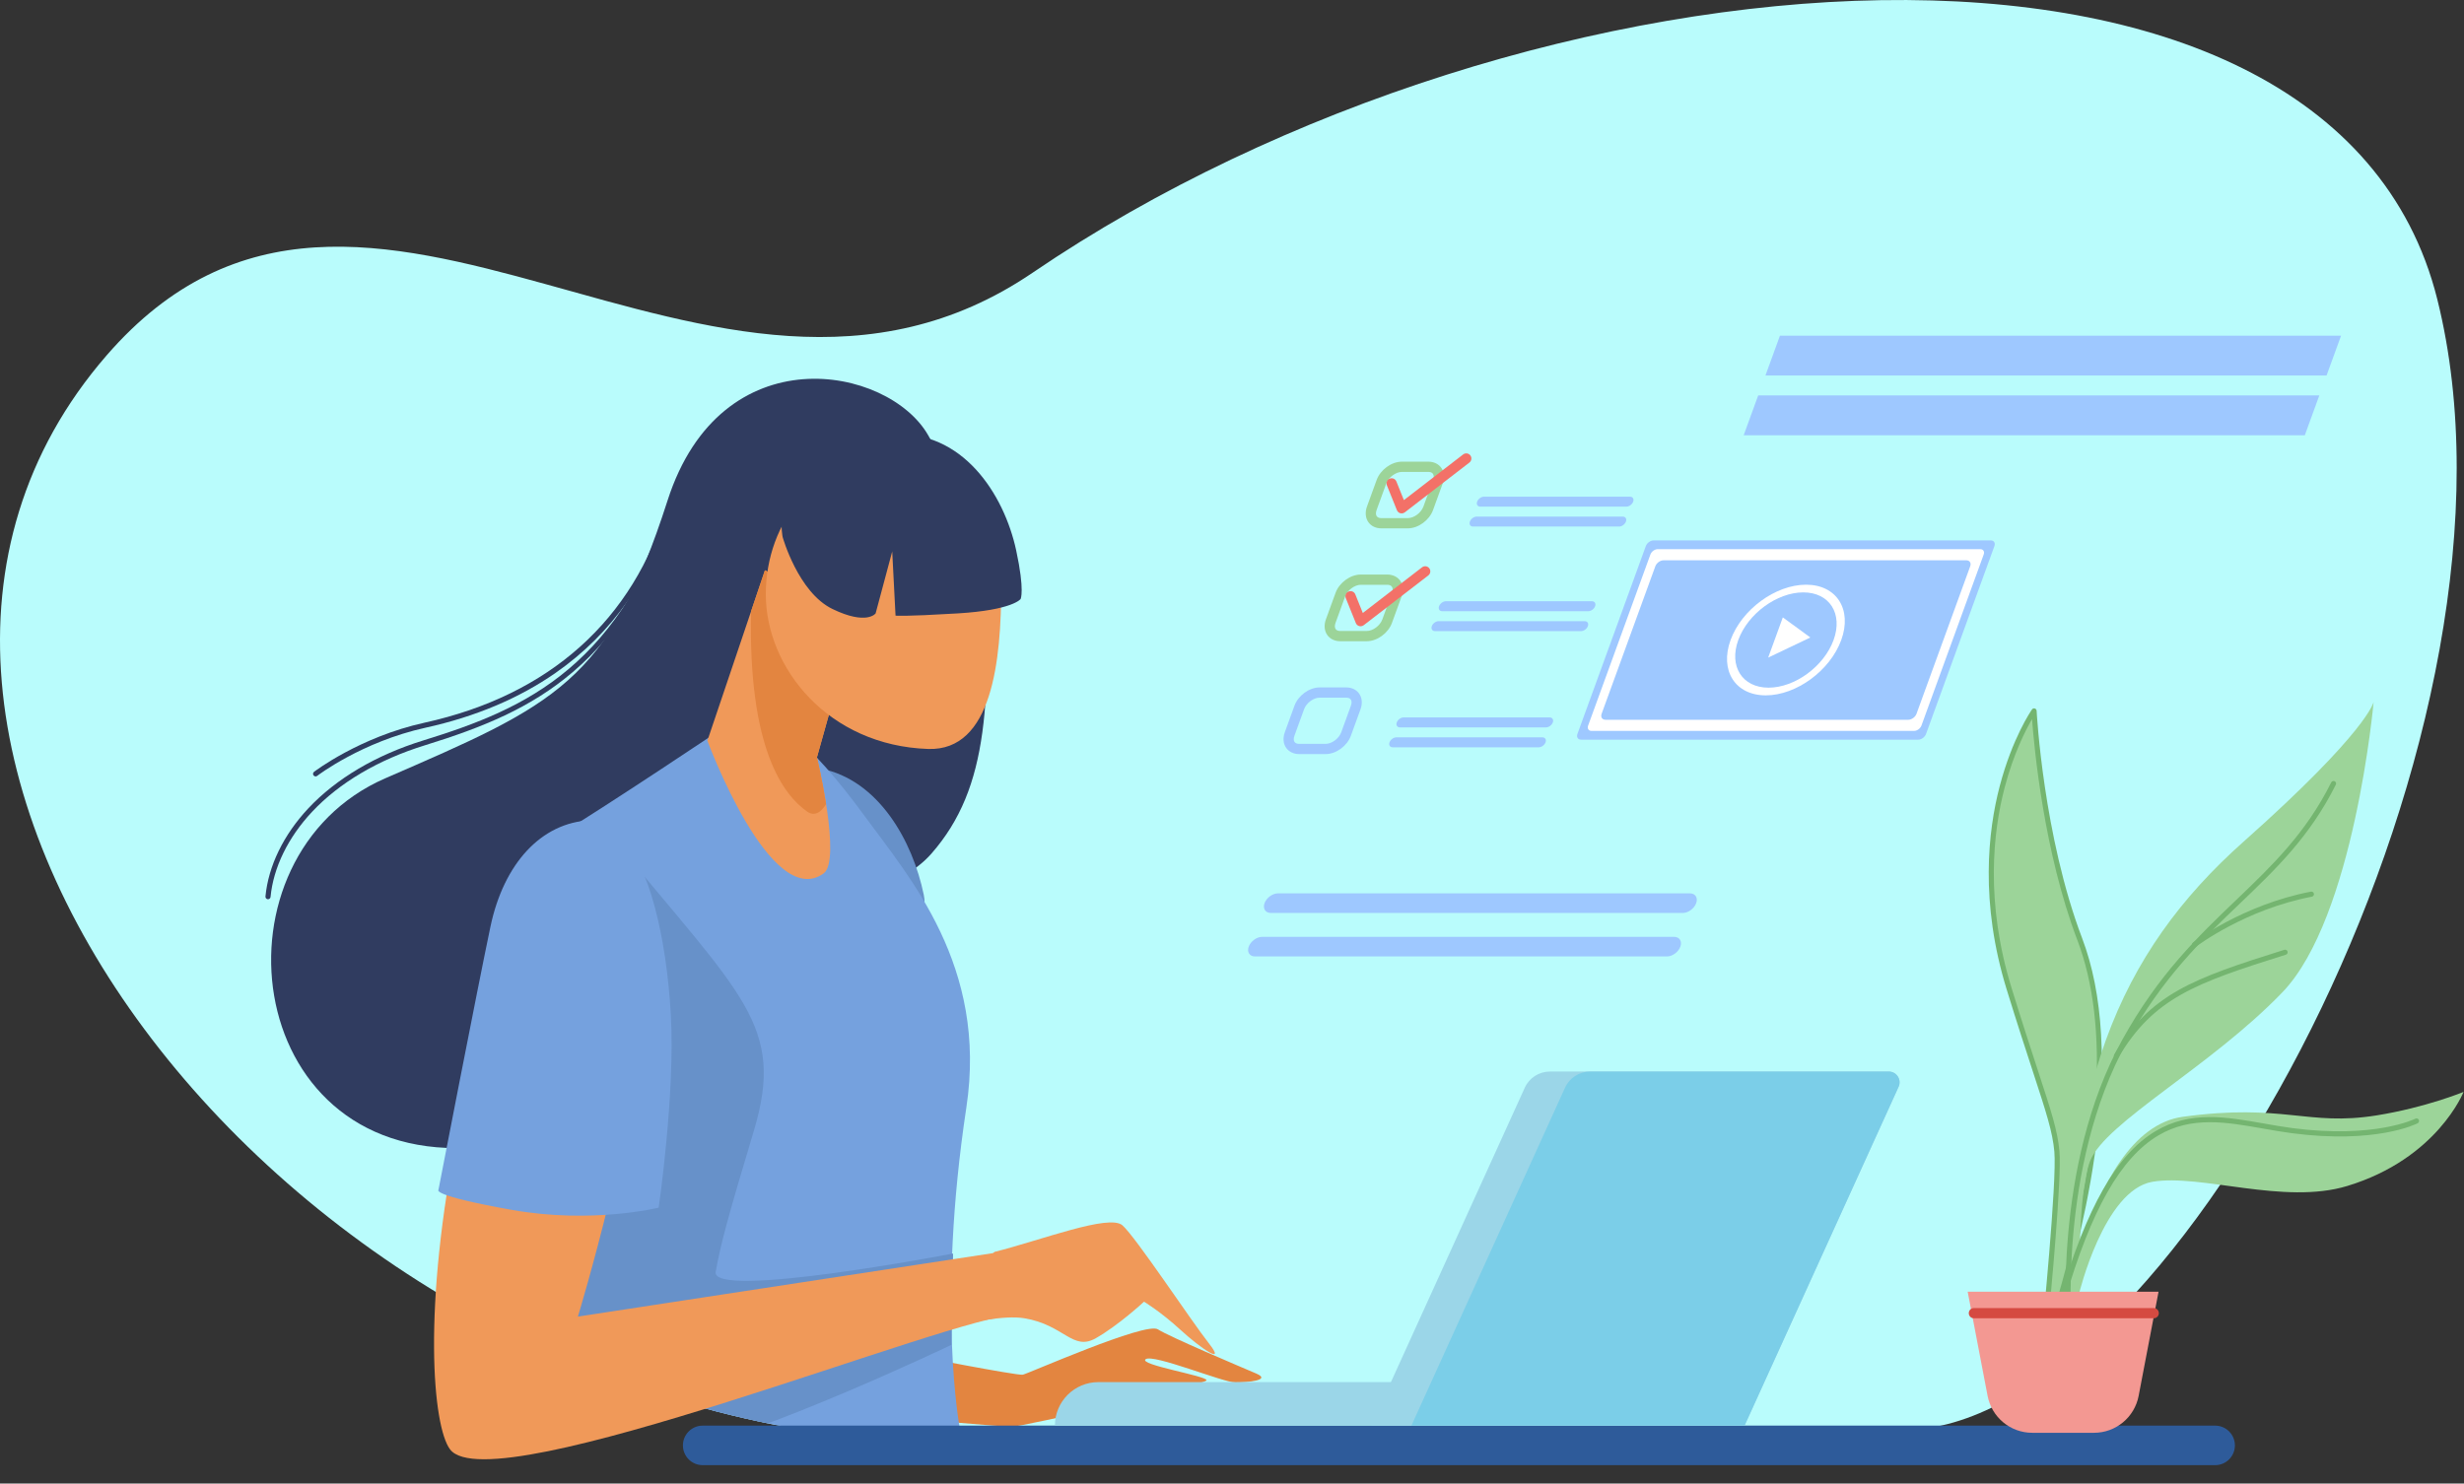 <?xml version="1.0" encoding="UTF-8" standalone="no"?><!DOCTYPE svg PUBLIC "-//W3C//DTD SVG 1.1//EN" "http://www.w3.org/Graphics/SVG/1.1/DTD/svg11.dtd"><svg width="100%" height="100%" viewBox="0 0 4814 2899" version="1.1" xmlns="http://www.w3.org/2000/svg" xmlns:xlink="http://www.w3.org/1999/xlink" xml:space="preserve" xmlns:serif="http://www.serif.com/" style="fill-rule:evenodd;clip-rule:evenodd;stroke-linejoin:round;stroke-miterlimit:2;"><rect x="0" y="0" width="4814" height="2899" fill="#333333" stroke="none"/><path d="M1764.78,2816.1c-1226.03,-71.358 -2209.25,-1368.44 -1556.85,-2121.21c505.974,-583.825 1180.62,265.962 1809.85,-162.175c968.046,-658.671 2536.39,-778.429 2743.97,51.896c207.583,830.325 -480.042,2127.7 -992.5,2205.55c-512.475,77.842 -2004.46,25.946 -2004.46,25.946Z" style="fill:#b9fcfc;fill-rule:nonzero;"/><path d="M1923.7,1058.15c12.975,311.375 9.729,480.034 -103.792,609.771c-113.516,129.738 -431.375,97.3 -431.375,97.3c0,0 -31.354,458.413 -475.704,477.871c-444.354,19.458 -508.142,-570.846 -160.012,-722.208c331.395,-144.084 436.783,-185.959 551.383,-542.738c104.696,-325.933 431.383,-263.8 509.225,-127.575c77.842,136.225 110.275,207.579 110.275,207.579Z" style="fill:#303c60;fill-rule:nonzero;"/><path d="M1777.75,2647.44c-0,0 209.741,41.083 220.554,38.921c10.812,-2.163 240.016,-103.792 263.8,-88.654c23.787,15.133 162.175,73.516 192.446,86.491c30.271,12.976 -17.3,17.3 -41.084,17.3c-23.787,0 -160.008,-56.221 -175.146,-45.408c-15.137,10.813 118.925,32.433 118.925,41.084c0,8.649 -358.941,90.812 -380.562,90.812c-21.625,-0 -188.121,-15.133 -188.121,-15.133l-10.812,-125.413Z" style="fill:#e38540;fill-rule:nonzero;"/><path d="M1603.68,1501.96c112.983,22.167 179.475,141.729 201.096,246.454c21.621,104.721 -201.096,-246.454 -201.096,-246.454Z" style="fill:#6791c9;fill-rule:nonzero;"/><g><clipPath id="_clip1"><path d="M1764.78,2816.1c-1226.03,-71.354 -2209.26,-1368.45 -1556.86,-2121.22c267.512,-308.671 582.175,-216.604 912.341,-124.533c294.313,82.07 600.95,164.137 897.5,-37.638c968.05,-658.671 2536.39,-778.429 2743.97,51.896c207.583,830.321 -480.042,2127.7 -992.5,2205.55c-512.475,77.842 -2004.46,25.946 -2004.46,25.946Z"/></clipPath><g clip-path="url(#_clip1)"><path d="M1414.48,1421.42c-0,0 -217.308,145.958 -334.075,217.312c-116.762,71.354 42.167,840.055 81.088,1125.48c38.92,285.426 713.558,25.95 713.558,25.95c-0,0 -45.408,-240.016 12.971,-625.983c41.821,-276.475 -111.359,-449.762 -198.929,-569.771c-221.025,-302.879 -274.613,-172.983 -274.613,-172.983Z" style="fill:#75a1de;fill-rule:nonzero;"/><path d="M1200.42,1641.97c249.746,304.884 334.167,361.883 272.45,567.604c-48.65,162.171 -64.871,220.554 -74.6,275.696c-9.729,55.134 463.813,-35.679 463.813,-35.679l-3.242,178.387c0,0 -372.996,178.392 -554.633,214.067c-181.629,35.679 -295.15,-6.483 -295.15,-6.483l191.362,-1193.59Z" style="fill:#6791c9;fill-rule:nonzero;"/></g></g><path d="M4327.78,2863.14l-2954.91,-0c-21.329,-0 -38.625,-17.292 -38.625,-38.629c0,-21.33 17.296,-38.626 38.625,-38.626l2954.91,0c21.333,0 38.625,17.296 38.625,38.626c0,21.337 -17.292,38.629 -38.625,38.629Z" style="fill:#2e5b9a;fill-rule:nonzero;"/><path d="M1494.49,1114.37l-112.437,332.992c-0,-0 123.25,334.079 227.041,259.479c35.434,-25.471 -12.975,-227.042 -12.975,-227.042l75.679,-270.287l-177.308,-95.142Z" style="fill:#f09959;fill-rule:nonzero;"/><path d="M1135.55,1629c-155.267,17.25 -168.659,227.038 -240.013,577.334c-71.358,350.291 -49.912,581.504 -16.217,625.983c81.084,107.033 992.492,-265.963 1106.02,-262.721c78.346,2.242 12.971,-129.733 12.971,-129.733l-869.246,132.979c0,-0 123.254,-405.433 123.254,-613.008c0,-207.584 -58.383,-337.325 -116.766,-330.834Z" style="fill:#f09959;fill-rule:nonzero;"/><path d="M1943.17,2446.35c90.817,-22.704 223.796,-74.6 249.742,-51.896c25.95,22.704 132.983,184.879 168.663,230.288c35.675,45.408 -16.217,9.729 -55.138,-25.95c-38.921,-35.675 -71.358,-55.138 -71.358,-55.138c-0,0 -48.65,45.409 -94.059,71.358c-45.408,25.947 -61.625,-25.949 -139.466,-38.924c-77.846,-12.971 -272.45,55.142 -272.45,55.142l214.066,-184.88Z" style="fill:#f09959;fill-rule:nonzero;"/><path d="M1152.85,1603.05c-95.142,4.326 -168.659,84.329 -194.605,207.58c-25.95,123.25 -101.633,514.629 -101.633,514.629c0,-0 -15.133,10.812 142.713,38.92c157.85,28.113 287.587,-4.324 287.587,-4.324c0,-0 32.433,-222.717 23.783,-376.238c-8.645,-153.525 -43.25,-298.4 -99.462,-348.133c-56.221,-49.734 -58.383,-32.434 -58.383,-32.434Z" style="fill:#75a1de;fill-rule:nonzero;"/><path d="M1596.12,1479.8l75.679,-270.287l-177.308,-95.142l-27.083,80.208c-5.892,268.526 62.892,358.334 109.25,391.171c14.479,10.255 26.929,2.329 37.367,-14.416c-7.617,-48.684 -17.905,-91.534 -17.905,-91.534Z" style="fill:#e38540;fill-rule:nonzero;"/><path d="M1956.14,1145.73c0,144.663 -17.266,322.038 -142.712,317.859c-194.608,-6.488 -317.238,-157.763 -317.238,-302.425c0,-144.663 101.75,-261.938 227.267,-261.938c125.513,0 232.683,101.842 232.683,246.504Z" style="fill:#f09959;fill-rule:nonzero;"/><path d="M3408.45,2785.76l-729.53,-0l300.08,-660.171c8.758,-19.267 27.962,-31.634 49.129,-31.634l662.071,0c15.333,0 25.5,15.838 19.166,29.788l-300.916,662.017Z" style="fill:#9bd6e8;fill-rule:nonzero;"/><path d="M3406.86,2785.76l-1345.85,-0c0,-46.892 38.013,-84.905 84.9,-84.905l1260.95,0l0,84.905Z" style="fill:#9bd6e8;fill-rule:nonzero;"/><path d="M3690.2,2093.96l-583.459,0c-21.162,0 -40.371,12.367 -49.129,31.634l-300.075,660.171l650.913,-0l300.916,-662.017c6.334,-13.95 -3.833,-29.788 -19.166,-29.788Z" style="fill:#7bcee8;fill-rule:nonzero;"/><path d="M1742.07,848.952c137.85,-9.733 219.475,116.221 243.262,226.501c17.158,79.566 8.646,95.141 8.646,95.141c-0,0 -15.138,21.621 -123.25,28.108c-108.117,6.488 -121.088,4.325 -121.088,4.325l-6.487,-125.412l-32.438,121.087c0,0 -17.296,23.788 -84.325,-8.65c-67.033,-32.433 -97.308,-140.545 -97.308,-140.545c0,-0 -15.133,-71.359 36.763,-118.93c51.891,-47.566 176.225,-81.625 176.225,-81.625Z" style="fill:#303c60;fill-rule:nonzero;"/><path d="M523.622,1757.25l-0.48,-0.02c-2.75,-0.263 -4.762,-2.705 -4.5,-5.454c5.68,-59.468 35.4,-120.592 83.688,-172.122c54.596,-58.262 132.296,-104.166 224.696,-132.741c205.891,-63.675 385.504,-144.646 498.371,-491.934c0.854,-2.625 3.675,-4.062 6.304,-3.212c2.625,0.854 4.062,3.675 3.208,6.3c-51.871,159.612 -122.479,275.817 -215.85,355.258c-82.354,70.067 -175.125,107.896 -289.079,143.142c-90.742,28.063 -166.942,73.025 -220.354,130.025c-46.784,49.925 -75.559,108.958 -81.029,166.233c-0.25,2.588 -2.425,4.525 -4.975,4.525Z" style="fill:#303c60;fill-rule:nonzero;"/><path d="M616.601,1517.24c-1.492,-0 -2.971,-0.667 -3.954,-1.938c-1.696,-2.183 -1.296,-5.321 0.887,-7.013c0.875,-0.679 88.85,-68.045 216.054,-96.075c244.213,-53.808 408.167,-200.654 474.146,-424.662c0.783,-2.65 3.554,-4.158 6.208,-3.383c2.65,0.779 4.167,3.558 3.388,6.208c-40.758,138.388 -117.438,247.6 -227.9,324.6c-71.133,49.588 -156.488,85.588 -253.692,107.004c-124.908,27.525 -211.225,93.55 -212.079,94.213c-0.908,0.704 -1.992,1.046 -3.058,1.046Z" style="fill:#303c60;fill-rule:nonzero;"/><path d="M3747.7,1445.44l-658.709,0c-6.175,0 -9.358,-5.004 -7.112,-11.18l133.608,-367.091c2.25,-6.171 9.075,-11.175 15.25,-11.175l658.712,0c6.167,0 9.334,5.004 7.084,11.175l-133.584,367.091c-2.249,6.176 -9.083,11.18 -15.249,11.18Z" style="fill:#9ec8ff;fill-rule:nonzero;"/><path d="M3739.74,1428.29l-630.312,-0c-5.767,-0 -8.738,-4.675 -6.642,-10.438l121.662,-334.263c2.101,-5.766 8.476,-10.441 14.242,-10.441l630.3,-0c5.75,-0 8.75,4.675 6.625,10.441l-121.625,334.263c-2.125,5.763 -8.5,10.438 -14.25,10.438Z" style="fill:#fff;fill-rule:nonzero;"/><path d="M3728.36,1406.52l-591.725,-0c-6.479,-0 -9.825,-5.254 -7.466,-11.738l104.874,-288.133c2.359,-6.479 9.526,-11.737 16.009,-11.737l591.725,-0c6.458,-0 9.833,5.258 7.458,11.737l-104.875,288.133c-2.333,6.484 -9.542,11.738 -16,11.738Z" style="fill:#9ec8ff;fill-rule:nonzero;"/><path d="M3597.32,1250.71c-21.75,59.712 -87.749,108.117 -147.462,108.117c-59.704,-0 -90.496,-48.405 -68.787,-108.117c21.75,-59.713 87.791,-108.117 147.499,-108.117c59.709,0 90.501,48.404 68.75,108.117Z" style="fill:#fff;fill-rule:nonzero;"/><path d="M3582.32,1250.71c-18.75,51.417 -75.583,93.095 -126.999,93.095c-51.417,0 -77.917,-41.678 -59.209,-93.095c18.709,-51.412 75.584,-93.096 127,-93.096c51.375,0 77.917,41.684 59.208,93.096Z" style="fill:#9ec8ff;fill-rule:nonzero;"/><path d="M3536.91,1245.74l-41.167,19.65l-41.212,19.646l14.337,-39.296l14.292,-39.296l26.875,19.65l26.875,19.646Z" style="fill:#fff;fill-rule:nonzero;"/><path d="M2738.81,922.198c-11.821,0 -26.037,10.567 -30.421,22.613l-18.887,51.896c-1.788,4.912 -1.696,9.333 0.258,12.116c2.113,3.021 6.013,3.655 8.913,3.655l51.895,-0c12.025,-0 25.959,-10.359 30.417,-22.613l18.888,-51.896c1.791,-4.917 1.695,-9.333 -0.254,-12.121c-2.113,-3.016 -6.013,-3.65 -8.913,-3.65l-51.896,0Zm11.758,110.279l-51.895,0c-10.654,0 -19.875,-4.437 -25.296,-12.179c-5.75,-8.208 -6.721,-19.3 -2.667,-30.433l18.888,-51.896c7.3,-20.058 28.916,-35.771 49.212,-35.771l51.896,0c10.658,0 19.879,4.437 25.296,12.179c5.746,8.208 6.717,19.301 2.662,30.434l-18.887,51.896c-7.3,20.058 -28.917,35.77 -49.209,35.77Z" style="fill:#9cd499;fill-rule:nonzero;"/><path d="M2658.54,1142.75c-11.821,0 -26.037,10.567 -30.421,22.613l-18.887,51.896c-1.788,4.912 -1.696,9.329 0.258,12.121c2.108,3.016 6.013,3.646 8.913,3.646l51.896,-0c12.024,-0 25.958,-10.351 30.416,-22.609l18.892,-51.896c1.787,-4.916 1.691,-9.333 -0.259,-12.121c-2.112,-3.016 -6.012,-3.65 -8.916,-3.65l-51.892,0Zm11.759,110.279l-51.896,0c-10.659,0 -19.875,-4.441 -25.296,-12.179c-5.75,-8.208 -6.721,-19.3 -2.667,-30.433l18.888,-51.896c7.3,-20.058 28.916,-35.771 49.212,-35.771l51.892,0c10.662,0 19.879,4.442 25.3,12.179c5.75,8.209 6.716,19.301 2.662,30.434l-18.887,51.896c-7.3,20.058 -28.913,35.77 -49.208,35.77Z" style="fill:#9cd499;fill-rule:nonzero;"/><path d="M2578.26,1363.31c-12.029,-0 -25.958,10.35 -30.421,22.608l-18.887,51.892c-1.788,4.917 -1.692,9.337 0.258,12.125c2.113,3.016 6.013,3.65 8.913,3.65l51.896,-0c12.025,-0 25.958,-10.354 30.416,-22.613l18.892,-51.891c1.787,-4.917 1.692,-9.338 -0.263,-12.126c-2.108,-3.016 -6.008,-3.645 -8.908,-3.645l-51.896,-0Zm11.759,110.275l-51.896,-0c-10.659,-0 -19.879,-4.442 -25.296,-12.18c-5.75,-8.208 -6.721,-19.299 -2.667,-30.433l18.888,-51.891c7.3,-20.063 28.916,-35.776 49.212,-35.776l51.896,0c10.654,0 19.875,4.442 25.296,12.179c5.746,8.209 6.716,19.301 2.667,30.434l-18.888,51.892c-7.3,20.062 -28.917,35.775 -49.212,35.775Z" style="fill:#9ec8ff;fill-rule:nonzero;"/><path d="M3177.54,990.044l-285.425,0c-5.35,0 -8.137,-4.379 -6.187,-9.734c1.946,-5.349 7.92,-9.729 13.27,-9.729l285.425,0c5.35,0 8.134,4.38 6.188,9.729c-1.95,5.355 -7.921,9.734 -13.271,9.734Z" style="fill:#9ec8ff;fill-rule:nonzero;"/><path d="M3163.37,1028.96l-285.425,-0c-5.35,-0 -8.138,-4.375 -6.188,-9.729c1.946,-5.351 7.921,-9.729 13.271,-9.729l285.425,-0c5.35,-0 8.133,4.378 6.187,9.729c-1.945,5.354 -7.92,9.729 -13.27,9.729Z" style="fill:#9ec8ff;fill-rule:nonzero;"/><path d="M3103.16,1194.38l-285.425,-0c-5.35,-0 -8.133,-4.38 -6.187,-9.734c1.95,-5.354 7.921,-9.729 13.275,-9.729l285.421,0c5.354,0 8.137,4.375 6.191,9.729c-1.95,5.354 -7.925,9.734 -13.275,9.734Z" style="fill:#9ec8ff;fill-rule:nonzero;"/><path d="M3089,1233.3l-285.424,0c-5.35,0 -8.134,-4.375 -6.184,-9.729c1.946,-5.35 7.917,-9.729 13.271,-9.729l285.425,-0c5.35,-0 8.133,4.379 6.183,9.729c-1.945,5.354 -7.916,9.729 -13.271,9.729Z" style="fill:#9ec8ff;fill-rule:nonzero;"/><path d="M3020.53,1421.42l-285.425,0c-5.354,0 -8.138,-4.375 -6.192,-9.729c1.95,-5.35 7.921,-9.729 13.275,-9.729l285.421,-0c5.354,-0 8.142,4.379 6.192,9.729c-1.95,5.354 -7.921,9.729 -13.271,9.729Z" style="fill:#9ec8ff;fill-rule:nonzero;"/><path d="M3006.36,1460.34l-285.425,-0c-5.35,-0 -8.137,-4.38 -6.187,-9.729c1.945,-5.355 7.921,-9.73 13.271,-9.73l285.425,0c5.35,0 8.133,4.375 6.187,9.73c-1.95,5.349 -7.921,9.729 -13.271,9.729Z" style="fill:#9ec8ff;fill-rule:nonzero;"/><path d="M2738.49,1003.29c-0.879,-0 -1.762,-0.117 -2.629,-0.35c-3.021,-0.825 -5.479,-3.013 -6.65,-5.917l-19.587,-48.65c-2.067,-5.125 0.416,-10.95 5.537,-13.012c5.121,-2.063 10.95,0.42 13.013,5.541l14.662,36.409l115.779,-89.246c4.371,-3.367 10.655,-2.558 14.025,1.816c3.375,4.375 2.559,10.654 -1.812,14.025l-126.233,97.304c-1.771,1.363 -3.921,2.08 -6.105,2.08Z" style="fill:#f37168;fill-rule:nonzero;"/><path d="M2658.22,1223.84c-0.879,-0 -1.762,-0.113 -2.629,-0.35c-3.017,-0.821 -5.479,-3.013 -6.646,-5.917l-19.595,-48.65c-2.063,-5.125 0.42,-10.95 5.541,-13.012c5.125,-2.063 10.95,0.42 13.013,5.541l14.662,36.409l115.779,-89.246c4.375,-3.367 10.654,-2.558 14.025,1.816c3.375,4.371 2.559,10.65 -1.816,14.026l-126.23,97.303c-1.77,1.363 -3.92,2.08 -6.104,2.08Z" style="fill:#f37168;fill-rule:nonzero;"/><path d="M4545.49,733.806l-1096.29,0l28.333,-77.841l1096.29,0l-28.333,77.841Z" style="fill:#9ec8ff;fill-rule:nonzero;"/><path d="M4502.99,850.573l-1096.3,0l28.338,-77.842l1096.29,0l-28.334,77.842Z" style="fill:#9ec8ff;fill-rule:nonzero;"/><path d="M3287.82,1784.02l-805.034,-0c-10.521,-0 -15.992,-8.604 -12.166,-19.125c3.829,-10.521 15.57,-19.125 26.087,-19.125l805.029,0c10.542,0 16,8.604 12.167,19.125c-3.833,10.521 -15.542,19.125 -26.083,19.125Z" style="fill:#9ec8ff;fill-rule:nonzero;"/><path d="M3256.9,1869.02l-805.046,-0c-10.521,-0 -15.996,-8.605 -12.167,-19.125c3.829,-10.517 15.571,-19.125 26.088,-19.125l805.049,-0c10.501,-0 16.001,8.608 12.167,19.125c-3.833,10.52 -15.583,19.125 -26.091,19.125Z" style="fill:#9ec8ff;fill-rule:nonzero;"/><path d="M4010.53,2587.75c-0,-13.508 162.667,-463.15 52.667,-752.604c-77,-202.679 -89.167,-445.892 -89.167,-445.892c-0,0 -149.958,214.838 -48.625,543.175c62.375,202.088 87.833,258.075 93.208,317.525c5.417,59.454 -24.292,356.713 -24.292,356.713l16.209,-18.917Z" style="fill:#9cd499;fill-rule:nonzero;"/><path d="M3970.07,1405.14c-12.334,21.246 -36.251,67.75 -53.625,134.304c-22.417,85.729 -38.209,223.246 13.708,391.504c21.083,68.275 37.792,119.442 51.25,160.558c26.5,81.075 38.583,118.075 42.208,157.992c4.709,52.013 -16.666,278.996 -22.791,341.863l4.958,-5.763c0.583,-2.975 2.333,-8.904 6.75,-23.766c93.958,-314.088 109.458,-557.984 46,-724.917c-65.25,-171.704 -84.209,-374.625 -88.458,-431.775Zm24.249,1206.52c-0.666,-0 -1.333,-0.129 -1.999,-0.4c-2,-0.859 -3.209,-2.921 -3,-5.096c0.291,-2.967 29.625,-297.458 24.333,-355.763c-3.542,-38.791 -15.5,-75.454 -41.75,-155.791c-13.458,-41.146 -30.209,-92.358 -51.292,-160.713c-52.708,-170.733 -36.541,-310.375 -13.75,-397.458c24.792,-94.525 61.542,-147.833 63.084,-150.054c1.208,-1.754 3.416,-2.533 5.458,-1.946c2.083,0.592 3.5,2.425 3.625,4.558c0.125,2.425 13,244.784 88.875,444.363c41.125,108.246 49.375,250.983 24.542,424.254c-19.834,138.342 -55.209,256.587 -70.334,307.079c-3.417,11.508 -6.416,21.446 -6.583,23.275c-0,1.196 -0.417,2.125 -1.208,3.029l-16.209,18.921c-1,1.129 -2.375,1.742 -3.792,1.742Z" style="fill:#74b570;fill-rule:nonzero;"/><path d="M4045.66,2633.69c-24.334,-499.938 94.583,-772.875 337.792,-989.063c243.208,-216.191 253.999,-272.941 253.999,-272.941c0,-0 -37.833,421.571 -178.333,567.495c-140.541,145.93 -345.916,254.026 -375.625,329.688c-29.75,75.667 -18.917,329.687 -18.917,329.687l-18.916,45.942l0,-10.808Z" style="fill:#9cd499;fill-rule:nonzero;"/><path d="M4015.91,2676.93c-2.667,-8.108 51.375,-467.508 248.625,-494.529c197.291,-27.025 243.208,18.917 378.333,-2.704c96.417,-15.425 170.25,-45.942 170.25,-45.942c0,0 -51.167,130.254 -227,183.763c-124.292,37.833 -286.458,-24.325 -381.042,-8.109c-94.583,16.217 -143.208,218.892 -143.208,218.892l-16.208,105.392l-29.75,43.237Z" style="fill:#9cd499;fill-rule:nonzero;"/><path d="M4042.95,2608.97c-2.542,-0 -4.75,-1.946 -4.959,-4.542c-0.333,-3.229 -28.291,-325.975 108.667,-573.079c70.792,-127.646 148.041,-201.616 222.75,-273.154c69.625,-66.642 135.375,-129.592 185.208,-229.3c1.25,-2.471 4.25,-3.463 6.708,-2.234c2.501,1.234 3.501,4.238 2.25,6.705c-50.625,101.262 -116.999,164.792 -187.249,232.05c-74.167,71.025 -150.876,144.462 -220.917,270.779c-135.458,244.363 -107.792,564.113 -107.5,567.312c0.292,2.75 -1.75,5.188 -4.5,5.442l-0.458,0.021Z" style="fill:#74b570;fill-rule:nonzero;"/><path d="M4029.45,2544.11c-0.459,0 -0.959,-0.066 -1.417,-0.203c-2.625,-0.767 -4.167,-3.542 -3.417,-6.192c51.75,-178.3 111.125,-282.325 186.833,-327.375c67.709,-40.283 137.709,-27.921 211.792,-14.829c18.125,3.204 36.875,6.516 55.458,8.95c160.959,21.116 239.5,-18.004 240.251,-18.405c2.458,-1.254 5.458,-0.291 6.75,2.159c1.249,2.45 0.291,5.462 -2.167,6.729c-3.25,1.687 -81.625,41.013 -246.167,19.433c-18.75,-2.462 -37.625,-5.796 -55.875,-9.02c-72.208,-12.759 -140.375,-24.809 -204.917,13.574c-73.416,43.68 -131.374,145.859 -182.333,321.567c-0.625,2.188 -2.625,3.612 -4.791,3.612Z" style="fill:#74b570;fill-rule:nonzero;"/><path d="M4287.53,1850.95c-1.5,-0 -3,-0.671 -3.958,-1.951c-1.709,-2.183 -1.292,-5.32 0.875,-7.008c0.958,-0.737 97.083,-73.992 230.458,-99.591c2.708,-0.513 5.333,1.258 5.875,3.97c0.5,2.708 -1.25,5.329 -3.958,5.85c-131.084,25.158 -225.334,96.967 -226.251,97.688c-0.916,0.7 -2,1.042 -3.041,1.042Z" style="fill:#74b570;fill-rule:nonzero;"/><path d="M4134.82,2068.49c-0.874,0 -1.749,-0.229 -2.541,-0.7c-2.375,-1.408 -3.167,-4.479 -1.75,-6.854c70.375,-118.667 152.791,-148.571 332.5,-204.896c2.625,-0.833 5.417,0.642 6.25,3.275c0.833,2.633 -0.625,5.442 -3.25,6.267c-177.208,55.533 -258.417,84.949 -326.917,200.458c-0.916,1.575 -2.583,2.45 -4.292,2.45Z" style="fill:#74b570;fill-rule:nonzero;"/><path d="M4091.11,2799.89l-120.666,0c-42.625,0 -79.209,-30.27 -87.209,-72.12l-38.917,-203.521l372.917,0l-38.916,203.521c-8.001,41.85 -44.584,72.12 -87.209,72.12Z" style="fill:#f39892;fill-rule:nonzero;"/><path d="M4207.78,2576.13l-351.292,-0c-5.542,-0 -10,-4.48 -10,-10.001c0,-5.52 4.458,-10 10,-10l351.292,0c5.542,0 10,4.48 10,10c-0,5.521 -4.458,10.001 -10,10.001Z" style="fill:#d54a41;fill-rule:nonzero;"/></svg>
